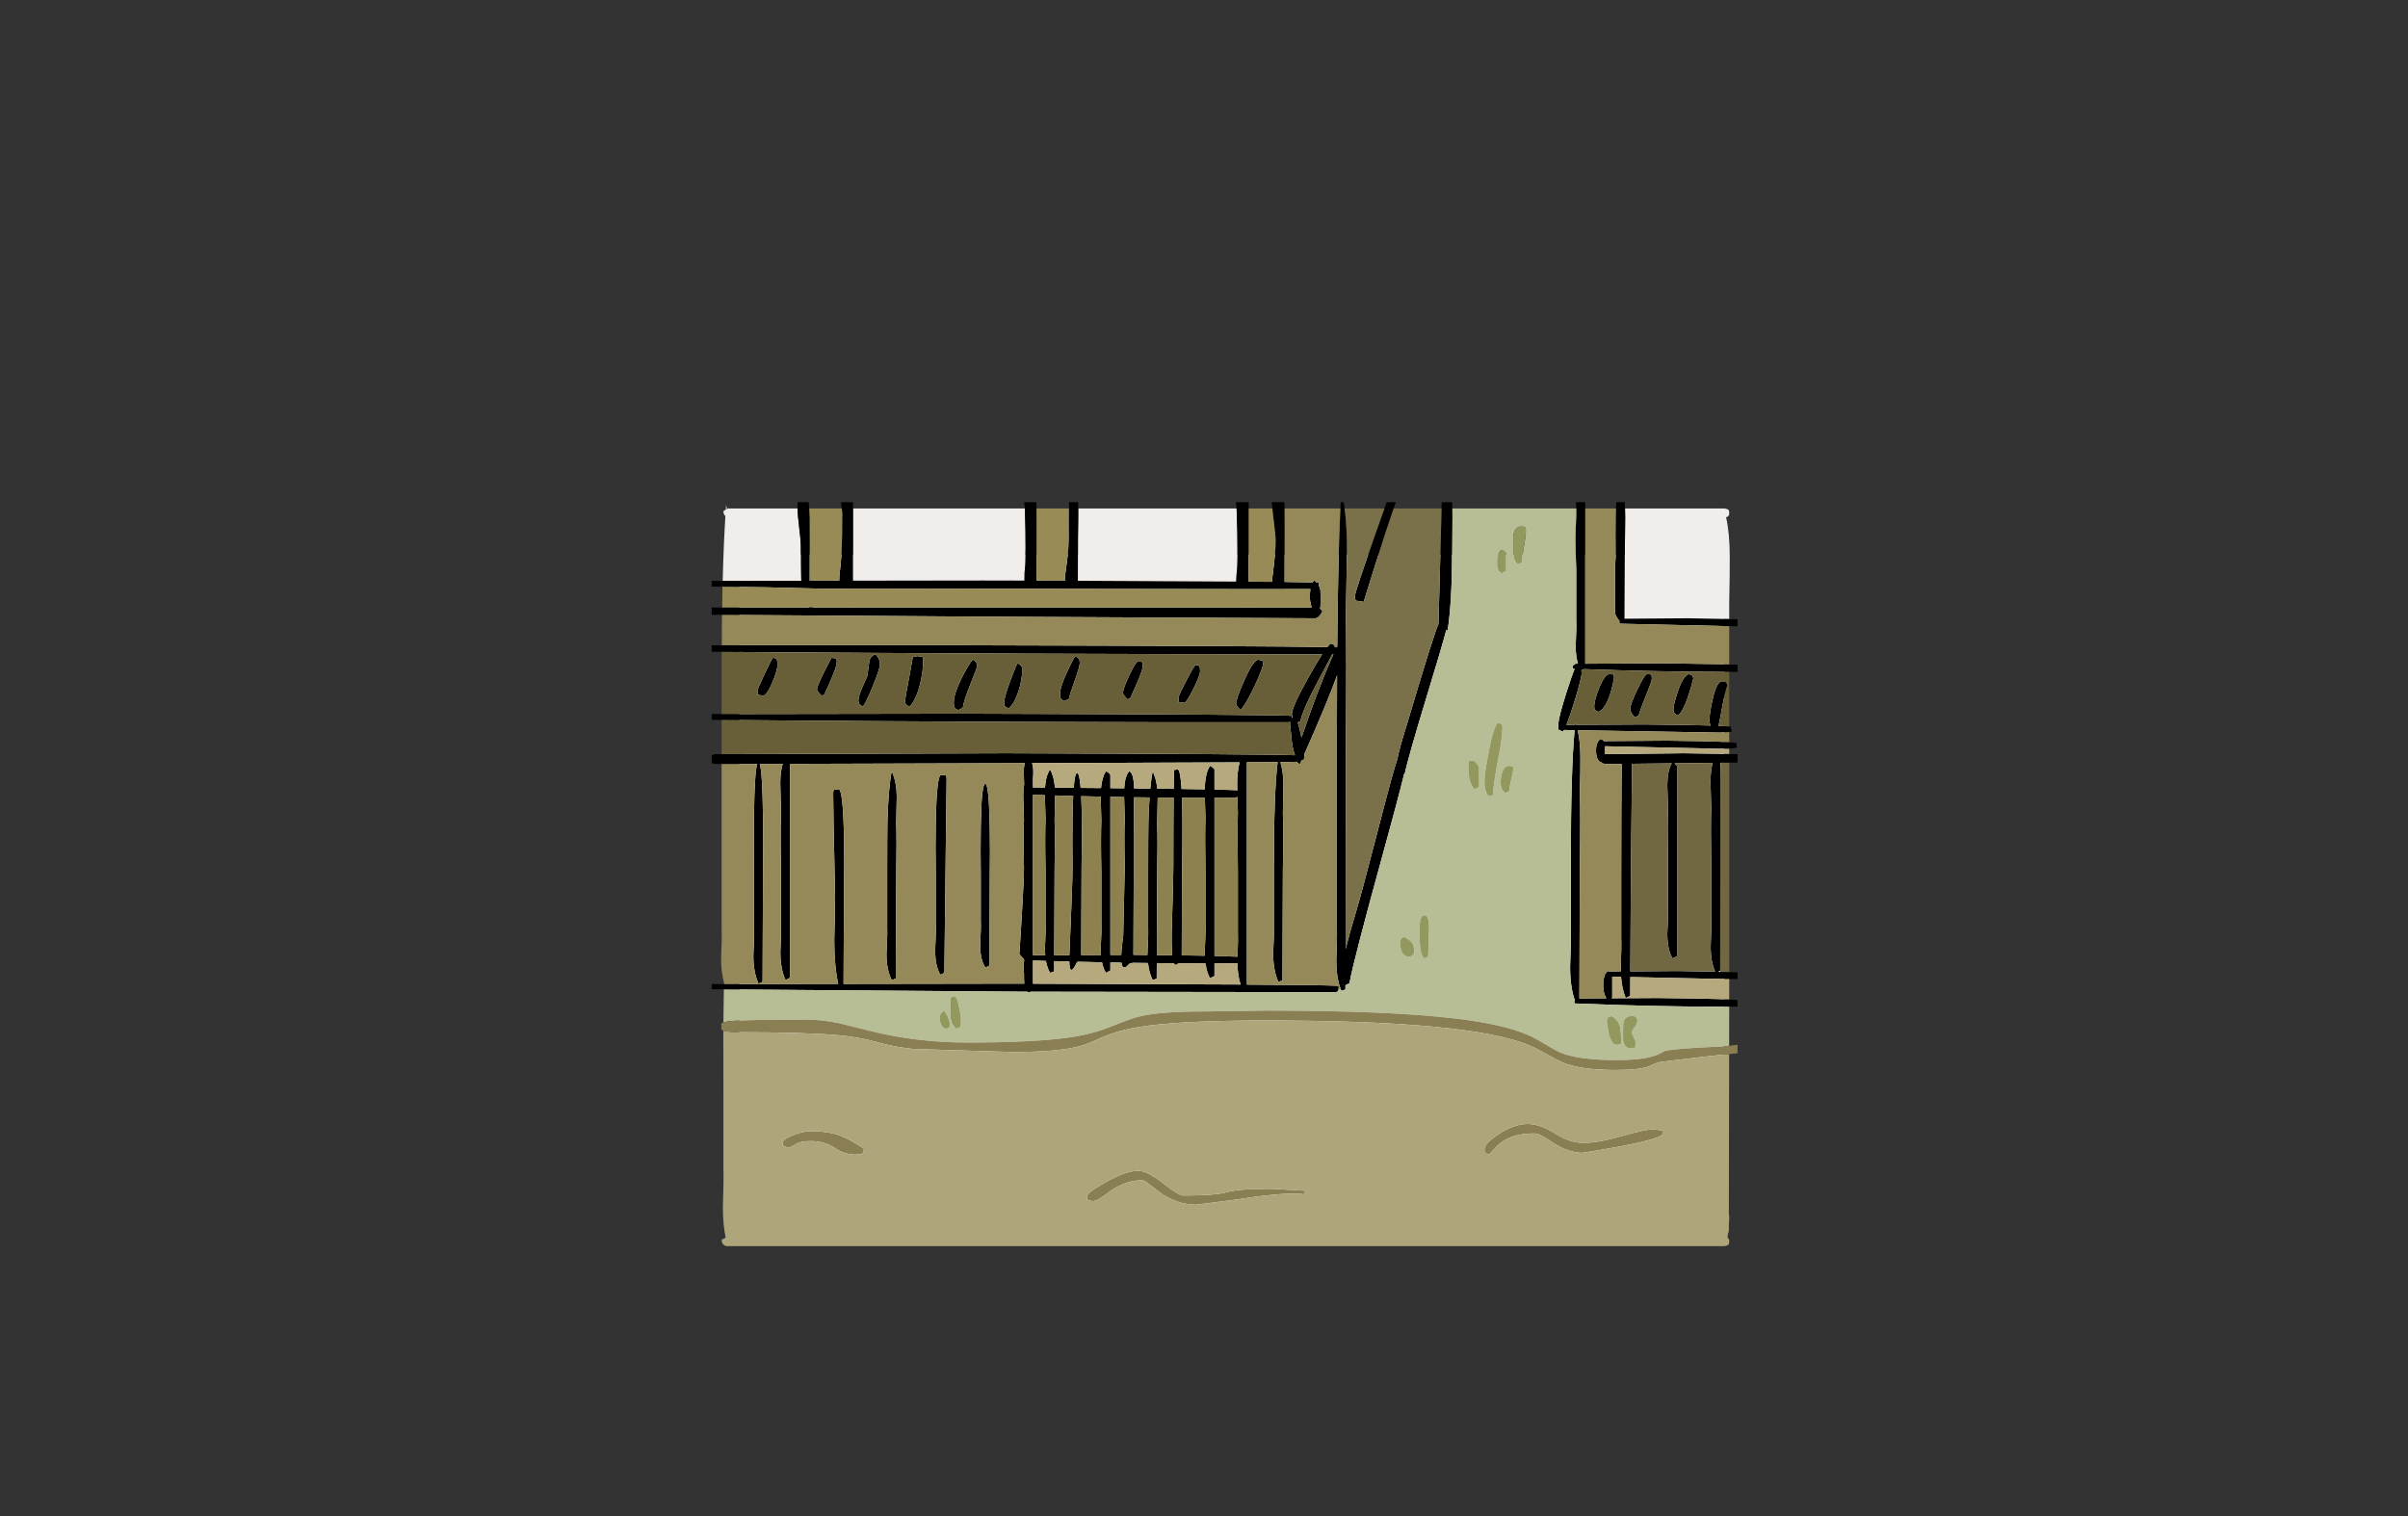 <?xml version="1.0" encoding="UTF-8" standalone="no"?>
<svg xmlns:xlink="http://www.w3.org/1999/xlink" height="842.55px" width="1337.95px" xmlns="http://www.w3.org/2000/svg">
  <rect width="100%" height="100%" fill="#333333" stroke="none"/>
  <g transform="matrix(1, 0, 0, 1, 407.45, 285.05)">
    <use height="4.5" transform="matrix(5.487, 0.0, 0.0, 81.567, 3.288, 23.017)" width="99.75" xlink:href="#shape0"/>
    <use height="413.35" transform="matrix(1.0, 0.0, 0.0, 1.0, -12.0, -6.0)" width="569.95" xlink:href="#shape1"/>
  </g>
  <defs>
    <g id="shape0" transform="matrix(1, 0, 0, 1, 49.85, -2.5)">
      <path d="M49.9 7.0 L-49.85 7.0 -49.85 2.5 49.9 2.5 49.9 7.0" fill="#ffffff" fill-rule="evenodd" stroke="none"/>
    </g>
    <g id="shape1" transform="matrix(1, 0, 0, 1, 12.0, 6.0)">
      <path d="M-4.15 -1.9 L-4.0 -4.5 -3.5 -2.35 -3.5 -2.25 -4.15 -1.9 M340.2 262.35 L340.1 262.6 340.1 262.4 340.2 262.35 M321.2 52.1 L321.3 52.5 321.2 52.5 321.2 52.1" fill="#e1dad0" fill-rule="evenodd" stroke="none"/>
      <path d="M-3.5 -2.25 L-3.0 -2.5 35.7 -2.5 35.75 -0.55 36.0 2.5 36.75 9.4 Q37.5 15.5 37.5 18.25 37.5 31.8 37.65 35.5 L37.75 37.65 -5.9 37.7 Q-5.4 17.65 -4.4 1.7 -5.5 0.75 -5.5 -1.0 -5.05 -1.45 -4.15 -1.9 L-3.5 -2.25 M66.5 -2.5 L162.0 -2.5 Q162.9 24.15 161.75 33.6 L161.7 37.55 138.85 37.5 66.5 37.6 66.5 -2.5 M191.65 -2.5 L279.65 -2.5 Q280.7 25.55 279.45 35.55 L279.35 38.1 191.45 37.65 191.5 13.75 191.65 2.5 191.65 -2.5 M495.45 -2.5 L550.85 -2.5 552.55 -2.05 Q553.35 -1.65 553.35 -0.1 553.35 1.5 552.5 2.05 L551.6 2.35 Q553.6 11.05 553.65 24.3 553.7 32.95 553.35 49.5 L553.35 58.95 549.3 58.85 530.35 58.5 495.15 58.75 495.35 21.25 495.55 2.5 495.45 -2.5" fill="#f1edeb" fill-rule="evenodd" stroke="none"/>
      <path d="M35.7 -2.5 Q35.65 -4.35 35.75 -6.0 L41.85 -6.0 42.2 -2.5 42.4 1.5 42.45 2.5 42.5 18.35 42.45 37.65 58.85 37.6 59.0 33.9 Q60.65 23.35 60.55 -0.15 L60.25 -2.5 59.85 -6.0 66.5 -6.0 66.5 -2.5 66.5 37.6 138.85 37.5 161.7 37.55 161.75 33.6 Q162.9 24.15 162.0 -2.5 L161.6 -6.0 168.4 -6.0 168.4 -5.4 168.45 -2.5 168.5 2.5 168.5 13.35 168.45 37.6 184.35 37.65 184.45 33.9 Q186.5 19.85 186.5 13.85 L186.45 2.5 186.5 -2.5 186.55 -6.0 191.6 -6.0 191.65 -2.5 191.65 2.5 191.5 13.75 191.45 37.65 279.35 38.1 279.45 35.55 Q280.7 25.55 279.65 -2.5 L279.2 -6.0 286.35 -6.0 286.35 -2.5 286.35 38.15 299.4 38.25 299.45 36.5 Q301.35 21.7 301.35 15.75 301.35 12.55 300.45 5.65 L300.05 2.5 299.5 -2.5 299.2 -5.6 299.2 -6.0 306.15 -6.0 306.25 -3.25 306.3 -2.5 306.35 2.5 306.35 15.85 306.3 38.3 321.85 38.6 Q322.3 37.85 322.85 37.5 L324.2 38.7 324.85 38.75 325.1 38.35 Q325.35 38.3 325.35 39.85 L325.35 40.35 Q325.95 41.45 326.2 42.85 L326.35 48.1 326.2 52.25 325.95 53.1 327.35 54.5 326.8 55.6 Q325.1 58.5 323.35 58.5 L321.9 58.5 148.4 57.65 -1.35 56.65 -6.3 56.6 -12.0 56.55 -12.0 52.5 -6.2 52.5 42.25 52.5 42.25 52.15 45.5 52.5 66.1 52.5 66.5 52.5 285.95 52.5 286.35 52.5 321.2 52.5 321.3 52.5 321.2 52.1 Q320.35 48.75 320.35 47.0 320.35 44.25 320.65 42.25 L299.45 42.3 293.4 42.3 286.35 42.3 184.75 42.15 168.4 42.1 Q108.7 41.85 49.5 42.05 16.05 41.1 -6.0 40.95 L-12.0 40.9 -12.0 37.7 -5.9 37.7 37.75 37.65 37.65 35.5 Q37.5 31.8 37.5 18.25 37.5 15.5 36.75 9.4 L36.0 2.5 35.75 -0.55 35.7 -2.5 M337.3 -2.5 L337.5 -6.0 339.15 -6.0 339.65 -2.5 340.2 2.5 Q341.0 11.3 340.95 22.05 L340.35 57.0 Q340.75 80.25 340.35 126.35 L340.2 242.3 Q342.25 234.15 345.8 222.3 348.55 213.45 358.1 176.5 366.95 142.15 368.9 137.0 370.1 130.6 374.15 117.9 389.6 65.9 391.8 61.75 L393.4 2.5 393.5 -2.5 393.6 -6.0 399.4 -6.0 399.5 -2.5 399.55 2.5 399.35 21.75 Q399.35 49.5 396.85 65.5 L396.2 64.8 Q393.8 73.95 386.55 97.7 374.85 136.0 373.1 144.75 L372.75 144.9 Q369.15 159.6 360.55 190.8 344.55 248.8 342.35 261.25 L340.2 262.35 340.1 262.4 340.1 262.6 340.1 264.75 337.85 265.5 337.45 264.5 Q336.45 261.95 335.9 258.85 335.05 254.3 335.05 248.5 335.55 236.3 335.35 230.5 L335.35 126.25 335.45 90.2 Q330.05 105.15 317.3 133.95 L317.35 134.25 317.1 136.5 Q317.3 137.3 315.75 137.45 L314.85 139.5 Q313.6 139.1 313.0 138.2 L312.85 138.25 303.95 138.4 Q305.6 143.7 305.65 150.95 L305.35 166.75 Q305.75 177.25 305.35 197.85 L305.1 259.75 302.85 260.5 Q300.0 254.2 299.95 244.95 300.5 234.45 300.35 229.25 L300.35 197.75 Q300.35 155.2 302.45 138.4 L285.35 138.5 285.35 262.05 Q327.25 262.3 334.4 262.65 L335.85 262.75 336.1 262.35 Q336.35 262.3 336.35 263.85 L336.3 264.75 Q336.2 265.55 335.9 265.8 L334.85 266.25 165.2 266.0 164.0 266.5 163.55 266.0 -0.75 264.75 -5.25 264.7 -12.0 264.6 -12.0 261.75 -5.2 261.75 -4.95 261.75 -1.75 261.75 -0.8 261.75 14.0 261.7 14.05 261.7 58.3 261.65 Q56.1 251.9 56.1 237.35 56.65 218.5 56.5 210.0 55.5 165.0 55.5 156.0 55.5 154.2 56.05 153.8 L58.5 153.5 Q61.0 153.5 61.5 181.05 61.75 194.8 61.5 208.75 L61.25 261.65 157.35 261.5 161.65 261.5 161.7 261.5 161.65 261.15 Q161.5 259.95 161.5 255.5 161.0 251.3 161.65 248.55 L161.65 248.5 161.5 248.5 161.5 247.95 Q158.1 244.4 159.0 244.5 161.5 205.8 161.5 197.5 161.1 179.5 161.5 170.5 L161.1 156.9 Q161.1 153.55 161.6 150.85 L161.5 147.85 Q161.3 143.7 161.5 141.5 161.65 139.95 162.05 139.0 L31.5 139.4 31.5 258.25 29.0 259.5 Q26.15 253.25 26.15 243.95 26.7 233.45 26.5 228.25 L26.5 197.5 Q26.1 176.5 26.5 166.0 L26.1 150.15 Q26.1 143.85 27.45 139.4 L14.7 139.45 Q16.15 143.8 16.5 169.05 16.7 184.3 16.5 199.75 L16.25 260.5 Q15.0 261.25 14.0 261.5 11.15 255.25 11.15 245.95 11.7 235.45 11.5 230.25 L11.5 199.85 Q11.3 182.95 11.5 168.0 11.8 143.75 13.3 139.45 L-1.5 139.5 -6.5 139.5 -10.0 139.5 -11.8 139.15 -12.0 138.6 -12.0 134.85 -11.7 134.55 -10.5 134.0 -6.5 134.0 -1.5 134.0 151.35 133.5 Q297.0 133.95 312.1 134.6 311.1 132.15 310.4 127.65 L309.35 117.5 309.4 116.0 308.85 116.25 Q156.05 116.45 -1.4 115.05 L-6.5 115.0 -12.0 114.95 -12.0 111.7 -6.5 111.7 -1.35 111.7 127.85 111.5 Q309.1 112.0 309.85 112.75 L310.1 112.35 Q310.35 112.3 310.35 113.85 L310.75 113.65 310.4 112.3 310.35 111.85 Q310.35 107.8 319.6 91.3 324.15 83.2 327.2 78.5 163.7 78.45 -1.35 77.2 L-6.45 77.15 -12.0 77.1 -12.0 73.5 -6.4 73.5 129.85 73.5 Q299.3 73.9 330.05 74.5 L331.85 72.5 333.55 73.15 Q334.15 73.55 334.3 74.6 L335.3 74.65 335.55 74.1 Q335.95 29.3 337.1 2.5 L337.3 -2.5 M361.8 -2.5 L363.05 -6.0 368.1 -6.0 366.9 -2.5 365.2 2.5 361.85 12.5 Q354.4 35.85 350.25 49.35 L346.05 48.7 Q345.35 48.05 345.35 46.35 345.35 43.95 358.15 7.75 L360.0 2.5 361.8 -2.5 M468.4 -2.5 L468.2 -6.0 473.35 -6.0 473.35 -2.5 473.35 83.75 515.35 83.5 548.95 84.0 553.35 84.15 557.95 84.3 557.95 88.3 553.35 88.3 548.9 88.3 Q512.7 88.2 472.5 86.75 L471.2 87.4 471.35 88.85 Q471.35 91.85 467.1 105.55 464.55 113.7 462.9 117.75 L467.75 117.7 467.85 116.5 468.3 117.7 506.35 117.5 Q531.25 117.75 543.1 118.1 542.35 116.75 542.35 115.5 542.35 111.3 544.15 103.5 546.2 94.4 548.85 93.6 L549.35 93.5 Q550.95 93.5 551.6 94.2 L552.35 95.5 Q550.85 100.05 549.5 107.6 L548.65 112.25 548.55 112.85 547.4 118.25 548.6 118.3 552.35 118.55 553.35 118.65 553.85 118.75 554.1 118.35 Q554.35 118.3 554.35 119.85 555.1 121.1 554.55 121.45 L553.35 121.75 548.6 122.0 546.9 122.0 469.15 120.7 Q470.6 126.8 470.65 135.65 470.7 142.45 470.35 155.25 470.75 168.0 470.35 193.85 L470.1 269.75 485.15 269.65 Q483.35 267.15 483.35 262.5 483.35 258.65 484.35 256.5 L484.35 256.0 484.9 255.6 485.85 254.5 486.4 254.75 493.1 254.7 493.05 252.85 Q493.55 241.55 493.35 236.0 L493.35 203.0 Q493.35 161.8 493.6 139.45 L485.35 139.5 Q483.1 139.5 482.15 138.4 L481.85 138.5 Q479.35 136.9 479.35 132.0 479.35 127.4 481.85 125.5 482.95 125.95 483.75 126.75 L518.85 126.5 Q539.1 126.75 548.55 127.1 L553.35 127.35 556.85 127.75 557.1 127.35 Q557.35 127.3 557.35 128.85 557.9 130.1 557.4 130.45 L553.35 131.0 551.1 131.0 548.55 131.0 484.35 129.6 484.35 134.0 527.85 133.5 548.5 133.8 553.35 133.9 557.95 134.0 557.95 138.7 553.35 138.75 548.5 138.8 548.35 138.8 548.4 146.4 548.35 254.25 Q547.75 254.6 547.2 254.9 L548.35 254.95 553.35 255.05 557.95 255.25 557.95 259.0 557.9 259.0 553.35 258.95 548.35 258.9 498.4 257.85 498.35 268.25 495.85 269.5 Q493.75 264.5 493.25 257.7 L488.35 257.6 488.35 269.25 487.7 269.65 488.35 269.65 488.4 269.65 495.85 269.6 495.95 269.6 513.35 269.5 Q537.0 269.75 548.35 270.1 L553.35 270.3 557.95 270.6 557.95 274.2 557.85 274.25 553.35 274.3 548.35 274.3 Q510.4 274.3 467.35 272.5 L467.35 271.0 467.6 270.8 Q465.0 263.8 464.95 252.2 465.5 238.65 465.35 232.75 L465.35 193.75 Q465.35 143.0 467.45 120.7 L461.55 120.55 460.85 121.5 Q459.85 121.15 459.25 120.55 L458.35 120.5 458.35 119.0 458.45 118.95 458.35 118.0 Q458.35 114.0 463.1 99.15 465.9 90.45 467.45 86.55 L466.35 86.5 466.35 85.0 467.85 83.75 468.7 83.75 468.85 83.5 469.1 83.75 469.3 83.75 Q468.05 79.65 468.05 73.9 468.55 63.95 468.35 59.25 L468.35 31.85 Q467.6 12.75 468.35 3.0 L468.4 2.5 468.4 -2.5 M490.45 -2.5 L490.6 -6.0 495.3 -6.0 495.45 -2.5 495.55 2.5 495.35 21.25 495.15 58.75 530.35 58.5 549.3 58.85 553.35 58.95 557.95 59.05 557.95 62.95 553.35 62.9 549.2 62.8 492.35 61.5 492.35 60.0 492.4 60.0 Q490.9 58.35 489.95 55.95 L489.95 28.9 Q490.35 24.2 490.35 21.35 490.15 11.15 490.35 2.5 L490.35 0.75 490.45 -2.5 M510.05 89.95 Q510.35 90.3 510.35 92.25 510.35 93.35 506.8 102.2 503.2 111.1 503.1 112.5 501.85 113.25 500.85 113.5 498.35 110.8 498.35 108.85 498.35 106.4 502.35 98.0 506.4 89.5 507.85 89.5 509.65 89.5 510.05 89.95 M489.05 89.75 Q489.35 90.0 489.35 91.85 486.35 107.75 480.85 110.5 L479.05 109.7 Q478.35 109.05 478.35 107.35 478.35 104.15 481.1 97.25 484.2 89.5 486.85 89.5 L489.05 89.75 M533.35 92.25 Q528.75 109.85 524.85 112.5 522.35 111.65 522.35 109.0 522.35 106.75 524.6 99.8 527.45 90.9 530.85 89.5 L532.55 90.15 Q533.35 90.65 533.35 92.25 M524.35 140.5 L524.35 246.25 521.85 247.5 Q519.0 242.7 518.95 233.85 519.5 224.0 519.35 220.0 L519.35 193.0 Q519.0 174.25 519.35 165.25 L518.95 151.25 Q519.0 143.0 521.45 139.1 L499.35 139.35 Q498.5 212.35 498.4 254.7 L524.35 254.5 545.55 254.85 Q543.05 249.6 543.05 240.75 543.55 230.05 543.35 225.0 L543.35 195.0 Q543.0 174.75 543.35 164.25 L542.95 149.15 Q543.0 143.1 544.15 138.85 L522.95 139.1 524.35 140.5 M332.8 78.5 L325.4 92.4 Q316.15 109.6 315.1 115.75 L313.6 116.3 Q314.55 119.1 315.7 124.75 L320.75 110.35 Q327.85 90.75 333.45 78.5 L332.8 78.5 M255.6 97.8 Q251.75 105.5 250.35 105.5 L247.6 105.0 Q247.35 105.25 247.35 102.75 247.35 101.55 251.8 93.0 256.25 84.5 256.85 84.5 258.6 84.5 259.05 85.3 259.35 85.9 259.35 88.0 259.35 90.2 255.6 97.8 M294.35 83.85 Q294.35 85.95 289.85 95.65 285.05 105.95 281.85 109.5 279.35 106.95 279.35 106.0 279.35 103.4 283.65 93.6 288.3 82.9 291.35 81.5 L293.85 82.0 294.1 82.25 294.35 83.85 M192.0 80.95 Q192.5 81.6 192.5 83.35 192.5 85.45 189.5 93.75 186.5 102.0 186.5 103.25 L184.0 104.5 Q182.1 103.85 181.65 102.5 181.5 102.05 181.5 100.25 181.5 97.15 185.0 89.3 187.8 83.1 190.0 79.5 191.7 80.55 192.0 80.95 M227.2 82.95 Q227.5 83.3 227.5 85.25 227.5 86.85 224.4 94.3 L220.5 103.0 219.0 103.5 Q216.5 101.0 216.5 100.0 216.5 97.8 220.0 90.25 223.6 82.5 225.0 82.5 226.8 82.5 227.2 82.95 M209.5 145.5 L209.5 152.9 217.2 153.0 Q217.55 146.25 220.0 143.5 222.45 144.3 222.7 153.05 L231.7 153.15 Q232.2 147.7 233.0 143.5 235.0 147.6 235.55 153.2 L244.7 153.3 244.85 143.0 245.1 142.75 246.85 142.5 Q248.4 142.5 249.05 153.35 L261.95 153.55 Q262.15 144.65 264.85 140.5 266.45 141.15 267.35 142.5 L267.35 153.65 279.1 154.0 280.0 154.25 279.95 150.3 Q280.0 143.35 281.35 138.55 L165.95 139.0 Q167.05 141.4 166.5 147.75 L166.5 152.5 167.0 152.5 173.2 152.55 Q173.6 146.05 176.0 142.5 178.2 146.35 178.7 152.6 L189.15 152.7 Q189.75 144.5 191.0 144.5 192.35 144.5 193.0 152.75 L204.3 152.85 Q204.85 147.0 207.0 143.5 208.6 144.15 209.5 145.5 M188.85 157.25 L178.8 156.95 178.5 170.75 Q178.85 179.75 178.5 198.85 L178.3 245.7 186.75 245.65 186.75 245.55 Q188.5 204.8 188.5 196.85 188.3 182.2 188.5 169.5 188.6 162.35 188.85 157.25 M173.1 156.8 L166.5 156.6 166.5 245.75 173.3 245.7 Q173.15 243.9 173.15 241.9 173.7 231.95 173.5 227.25 L173.5 198.75 Q173.1 180.0 173.5 170.25 L173.1 156.8 M193.5 196.75 L193.3 245.65 204.3 245.6 Q204.15 243.85 204.15 241.9 204.7 231.95 204.5 227.25 L204.5 199.5 Q204.1 180.75 204.5 171.0 L204.1 157.6 193.3 157.35 Q193.95 170.4 193.5 196.75 M231.3 158.05 L222.65 157.95 Q222.5 169.0 222.5 180.25 L222.5 196.85 222.3 245.5 230.1 245.6 230.1 245.1 Q230.65 235.3 230.5 230.5 L230.5 201.25 Q230.5 177.9 230.65 171.55 230.85 164.15 231.3 158.05 M235.5 172.5 Q235.85 182.25 235.5 201.35 L235.3 245.65 243.9 245.75 Q243.3 239.7 243.75 226.9 244.5 205.1 244.5 196.35 244.5 173.65 244.65 158.2 L235.8 158.1 235.5 172.5 M217.15 157.85 L209.5 157.7 209.5 245.55 215.55 245.55 Q215.7 241.4 216.65 234.8 L217.5 196.75 Q217.1 178.75 217.5 169.75 L217.15 157.85 M279.9 157.8 L278.85 158.25 267.35 158.3 267.35 246.1 280.15 246.55 Q280.55 236.7 280.35 231.75 L280.35 199.5 Q280.0 177.75 280.35 166.5 L280.05 157.8 280.05 157.6 279.9 157.8 M249.3 158.2 Q249.75 171.55 249.35 196.25 L249.15 245.8 262.0 246.0 261.95 243.7 Q262.5 233.15 262.35 228.75 L262.35 199.5 Q262.0 179.25 262.35 169.5 L262.0 158.3 249.3 158.2 M105.0 80.0 L105.25 80.25 Q105.5 80.4 105.5 81.85 105.5 88.55 103.55 95.85 101.4 104.05 98.0 107.5 96.55 107.0 96.2 106.7 95.5 106.05 95.5 104.35 95.5 102.75 97.55 92.2 L99.75 80.0 102.5 79.5 105.0 80.0 M158.0 83.5 Q159.7 84.55 160.0 84.95 160.5 85.6 160.5 87.35 160.5 92.7 158.45 99.05 156.15 106.05 153.0 108.5 151.55 108.0 151.2 107.7 150.5 107.05 150.5 105.35 150.5 102.4 154.0 92.95 157.3 84.05 158.0 83.5 M133.0 81.5 Q135.5 82.5 135.5 85.0 135.5 85.85 131.8 94.95 128.0 104.45 127.5 108.25 L125.0 109.5 Q123.1 108.85 122.65 107.5 122.5 107.05 122.5 105.25 122.5 100.75 126.55 92.4 129.95 85.35 133.0 81.5 M24.2 81.5 Q24.5 82.15 24.5 84.35 24.5 87.75 21.55 94.5 18.45 101.5 16.5 101.5 L13.75 101.0 Q13.5 101.25 13.5 98.75 13.5 97.6 17.6 89.0 21.65 80.5 22.0 80.5 23.7 80.5 24.2 81.5 M56.95 80.75 Q57.5 81.1 57.5 82.85 57.5 86.1 50.5 101.0 L49.0 101.5 Q46.5 99.0 46.5 98.0 46.5 96.35 50.5 88.25 L54.5 80.5 56.95 80.75 M79.0 78.5 Q81.5 81.0 81.5 83.85 81.5 86.6 77.35 96.6 73.3 106.35 72.0 107.5 69.5 106.65 69.5 104.0 69.5 101.95 71.75 96.75 L74.5 90.5 75.5 82.95 Q75.85 79.55 79.0 78.5 M117.95 145.75 Q118.5 146.1 118.5 147.85 L117.25 255.5 Q116.0 256.25 115.0 256.5 112.15 251.6 112.15 242.9 112.7 232.95 112.5 228.25 L112.5 200.85 Q112.25 185.45 112.5 172.0 113.0 145.5 115.5 145.5 L117.95 145.75 M90.5 172.5 Q90.85 182.25 90.5 201.35 L90.25 258.75 88.0 259.5 Q85.1 253.7 85.1 245.1 85.65 235.3 85.5 230.5 L85.5 201.25 Q85.5 177.9 85.65 171.55 86.1 153.8 88.0 143.5 90.75 149.2 90.8 157.8 L90.5 172.5 M140.0 150.5 Q142.1 150.5 142.5 175.8 142.7 188.45 142.5 201.25 L142.25 251.5 Q141.0 252.25 140.0 252.5 137.15 248.05 137.15 240.0 137.7 230.8 137.5 226.5 L137.5 201.35 Q137.3 187.1 137.5 174.75 137.85 150.5 140.0 150.5 M247.75 250.2 L246.85 250.5 Q245.6 251.85 244.8 250.2 L235.3 250.1 235.25 258.75 233.0 259.5 Q231.0 255.45 230.4 250.05 L221.85 249.95 220.0 250.5 Q216.3 254.9 215.65 249.85 L209.5 249.75 209.5 254.25 207.0 255.5 Q205.55 253.05 204.85 249.65 L191.55 249.35 191.0 249.5 Q186.8 258.4 186.7 249.2 L178.3 249.0 178.25 254.75 176.0 255.5 Q174.4 252.75 173.7 248.9 L166.5 248.65 166.5 261.55 281.85 262.0 Q280.25 257.2 280.1 250.25 L267.35 250.3 267.35 257.25 264.85 258.5 Q263.05 255.2 262.4 250.3 L247.75 250.2" fill="#000000" fill-rule="evenodd" stroke="none"/>
      <path d="M42.2 -2.5 L60.25 -2.5 60.55 -0.15 Q60.65 23.35 59.0 33.9 L58.85 37.6 42.45 37.65 42.5 18.35 42.45 2.5 42.4 1.5 42.2 -2.5 M168.45 -2.5 L186.5 -2.5 186.45 2.5 186.5 13.85 Q186.5 19.85 184.45 33.9 L184.35 37.65 168.45 37.6 168.5 13.35 168.5 2.5 168.45 -2.5 M286.35 -2.5 L299.5 -2.5 300.05 2.5 300.45 5.65 Q301.35 12.55 301.35 15.75 301.35 21.7 299.45 36.5 L299.4 38.25 286.35 38.15 286.35 -2.5 M-6.2 52.5 L-6.0 40.95 Q16.05 41.1 49.5 42.05 108.7 41.85 168.4 42.1 L184.75 42.15 286.35 42.3 293.4 42.3 299.45 42.3 320.65 42.25 Q320.35 44.25 320.35 47.0 320.35 48.75 321.2 52.1 L321.2 52.5 286.35 52.5 286.35 52.25 285.95 52.5 66.5 52.5 66.5 52.25 66.1 52.5 45.5 52.5 42.25 52.15 42.25 52.5 -6.2 52.5 M42.25 52.15 L42.25 51.75 Q41.7 51.95 42.25 52.15" fill="#998b55" fill-rule="evenodd" stroke="none"/>
      <path d="M339.65 -2.5 L361.8 -2.5 360.0 2.5 358.15 7.75 Q345.35 43.95 345.35 46.35 345.35 48.05 346.05 48.7 L350.25 49.35 Q354.4 35.85 361.85 12.5 L365.2 2.5 366.9 -2.5 393.5 -2.5 393.4 2.5 391.8 61.75 Q389.6 65.9 374.15 117.9 370.1 130.6 368.9 137.0 366.95 142.15 358.1 176.5 348.55 213.45 345.8 222.3 342.25 234.15 340.2 242.3 L340.35 126.35 Q340.75 80.25 340.35 57.0 L340.95 22.05 Q341.0 11.3 340.2 2.5 L339.65 -2.5" fill="#7a7049" fill-rule="evenodd" stroke="none"/>
      <path d="M399.5 -2.5 L468.4 -2.5 468.4 2.5 468.35 2.5 468.35 3.0 Q467.6 12.75 468.35 31.85 L468.35 59.25 Q468.55 63.95 468.05 73.9 468.05 79.65 469.3 83.75 L469.1 83.75 468.85 83.5 468.7 83.75 467.85 83.75 466.35 85.0 466.35 86.5 467.45 86.55 Q465.9 90.45 463.1 99.15 458.35 114.0 458.35 118.0 L458.45 118.95 458.35 119.0 458.35 120.5 459.25 120.55 Q459.85 121.15 460.85 121.5 L461.55 120.55 467.45 120.7 Q465.35 143.0 465.35 193.75 L465.35 232.75 Q465.5 238.65 464.95 252.2 465.0 263.8 467.6 270.8 L467.35 271.0 467.35 272.5 Q510.4 274.3 548.35 274.3 L553.35 274.3 553.3 296.05 548.35 296.5 547.85 296.5 Q522.15 297.65 517.35 299.0 514.75 300.7 511.2 301.8 504.4 304.0 490.75 304.0 469.25 304.0 459.3 299.7 456.4 298.45 451.3 295.3 446.0 292.05 442.0 290.25 428.05 284.0 400.35 280.8 363.35 276.5 295.85 276.5 L260.85 277.0 Q238.05 276.95 226.1 279.65 221.5 280.65 209.45 285.55 199.4 289.65 185.8 291.55 166.05 294.25 130.0 294.25 102.1 294.25 76.55 287.9 L58.75 283.5 Q49.15 281.5 40.5 281.5 9.35 281.5 -0.5 282.25 L-3.0 282.5 -5.5 283.0 -5.45 278.0 -5.25 264.7 -0.75 264.75 163.55 266.0 164.0 266.5 165.2 266.0 334.85 266.25 335.9 265.8 Q336.2 265.55 336.3 264.75 L337.45 264.5 337.85 265.5 340.1 264.75 340.1 262.6 340.2 262.35 342.35 261.25 Q344.55 248.8 360.55 190.8 369.15 159.6 372.75 144.9 L373.1 144.75 Q374.85 136.0 386.55 97.7 393.8 73.95 396.2 64.8 L396.85 65.5 Q399.35 49.5 399.35 21.75 L399.55 2.5 399.5 -2.5 M433.35 13.0 L433.35 19.75 Q433.35 23.25 433.55 24.25 434.0 26.85 435.85 28.5 436.85 28.25 438.1 27.5 438.4 23.35 439.45 17.5 440.35 12.6 440.35 9.85 440.35 8.0 440.05 7.75 L437.85 7.5 Q434.05 7.5 433.35 13.0 M429.35 22.5 Q428.45 21.15 426.85 20.5 424.35 22.45 424.35 27.0 424.35 29.6 424.55 30.4 425.0 32.35 426.85 33.5 L429.35 32.25 429.35 22.5 M433.05 140.75 L430.85 140.5 Q428.6 140.5 427.35 143.75 426.35 146.35 426.35 149.35 426.35 154.0 428.85 155.5 429.85 155.25 431.1 154.5 431.25 152.1 432.3 147.95 L433.35 142.85 Q433.35 141.0 433.05 140.75 M414.35 141.0 Q412.0 137.5 410.85 137.5 L409.05 137.75 408.6 138.0 408.35 140.6 Q408.35 150.15 411.85 153.5 L414.35 152.25 414.35 141.0 M427.35 119.25 Q427.35 117.65 426.55 117.15 L424.85 116.5 Q422.3 119.05 419.65 132.9 417.35 144.9 417.35 149.5 417.35 155.0 419.85 157.5 L422.1 156.75 Q422.35 150.55 424.9 137.15 427.35 124.4 427.35 119.25 M370.35 239.25 L371.05 243.0 Q372.35 246.5 375.35 246.5 377.6 246.5 378.35 244.25 378.35 240.6 377.25 238.95 376.25 237.45 372.85 235.5 370.35 236.15 370.35 239.25 M383.85 223.5 Q381.8 223.5 381.4 228.25 L381.35 235.35 Q381.35 245.25 383.85 247.5 384.85 247.25 386.1 246.5 L386.35 235.25 Q387.35 223.5 383.85 223.5 M487.85 279.5 L486.05 280.3 Q485.35 280.95 485.35 282.6 L486.4 289.2 Q487.95 295.5 490.85 295.5 493.35 295.5 493.35 294.25 493.25 288.1 492.7 285.65 491.85 281.65 487.85 279.5 M502.35 281.5 L501.6 280.2 Q500.95 279.5 499.35 279.5 495.55 279.5 494.65 282.75 494.35 283.85 494.35 288.75 L494.4 293.25 Q495.2 297.5 498.85 297.5 501.35 297.5 501.1 296.75 L501.35 294.5 Q501.35 293.25 500.35 291.5 499.35 289.75 499.35 288.5 499.35 287.4 500.85 285.75 502.35 284.15 502.35 281.5 M120.5 274.35 Q120.5 279.3 120.75 280.8 121.4 284.9 124.0 286.5 125.0 286.25 126.25 285.5 L126.5 281.35 Q126.5 279.85 125.5 274.8 124.25 268.5 123.0 268.5 120.9 268.5 120.55 270.25 L120.5 274.35 M114.5 280.75 Q114.5 281.75 115.3 283.75 116.4 286.5 118.0 286.5 119.55 286.5 120.0 285.8 L120.5 284.5 Q119.75 279.5 117.0 276.5 114.5 278.45 114.5 280.75" fill="#b7be96" fill-rule="evenodd" stroke="none"/>
      <path d="M306.3 -2.5 L337.3 -2.5 337.1 2.5 Q335.95 29.3 335.55 74.1 L335.3 74.65 334.3 74.6 Q334.15 73.55 333.55 73.15 L331.85 72.5 330.05 74.5 Q299.3 73.9 129.85 73.5 L-6.4 73.5 -6.35 61.75 -6.3 56.6 -1.35 56.65 148.4 57.65 321.9 58.5 323.35 58.5 Q325.1 58.5 326.8 55.6 L327.35 54.5 325.95 53.1 326.2 52.25 326.35 48.1 326.2 42.85 Q325.95 41.45 325.35 40.35 L325.35 39.85 Q325.35 38.3 325.1 38.35 L324.85 38.75 324.2 38.7 322.85 37.5 Q322.3 37.85 321.85 38.6 L306.3 38.3 306.35 15.85 306.35 2.5 306.3 -2.5 M473.35 -2.5 L490.45 -2.5 490.35 0.75 490.35 2.5 Q490.15 11.15 490.35 21.35 490.35 24.2 489.95 28.9 L489.95 55.95 Q490.9 58.35 492.4 60.0 L492.35 60.0 492.35 61.5 549.2 62.8 553.35 62.9 553.35 84.15 548.95 84.0 515.35 83.5 473.35 83.75 473.35 -2.5 M553.35 121.75 L553.35 127.35 548.55 127.1 Q539.1 126.75 518.85 126.5 L483.75 126.75 Q482.95 125.95 481.85 125.5 479.35 127.4 479.35 132.0 479.35 136.9 481.85 138.5 L482.15 138.4 Q483.1 139.5 485.35 139.5 L493.6 139.45 Q493.35 161.8 493.35 203.0 L493.35 236.0 Q493.55 241.55 493.05 252.85 L493.1 254.7 486.4 254.75 485.85 254.5 484.9 255.6 484.35 256.0 484.35 256.5 Q483.35 258.65 483.35 262.5 483.35 267.15 485.15 269.65 L470.1 269.75 470.35 193.85 Q470.75 168.0 470.35 155.25 470.7 142.45 470.65 135.65 470.6 126.8 469.15 120.7 L546.9 122.0 548.6 122.0 553.35 121.75 M-5.2 261.75 L-5.15 261.05 Q-6.75 255.35 -6.8 247.85 -6.3 236.55 -6.5 231.0 L-6.5 139.5 -1.5 139.5 13.3 139.45 Q11.8 143.75 11.5 168.0 11.3 182.95 11.5 199.85 L11.5 230.25 Q11.7 235.45 11.15 245.95 11.15 255.25 14.0 261.5 L14.0 261.7 -0.8 261.75 -1.75 261.75 -4.95 261.75 -5.2 261.75 M337.45 264.5 L336.3 264.75 336.35 263.85 Q336.35 262.3 336.1 262.35 L335.85 262.75 334.4 262.65 Q327.25 262.3 285.35 262.05 L285.35 138.5 302.45 138.4 Q300.35 155.2 300.35 197.75 L300.35 229.25 Q300.5 234.45 299.95 244.95 300.0 254.2 302.85 260.5 L305.1 259.75 305.35 197.85 Q305.75 177.25 305.35 166.75 L305.65 150.95 Q305.6 143.7 303.95 138.4 L312.85 138.25 313.0 138.2 Q313.6 139.1 314.85 139.5 L315.75 137.45 Q317.3 137.3 317.1 136.5 L317.35 134.25 317.3 133.95 Q330.05 105.15 335.45 90.2 L335.35 126.25 335.35 230.5 Q335.55 236.3 335.05 248.5 335.05 254.3 335.9 258.85 336.45 261.95 337.45 264.5 M14.0 261.5 Q15.0 261.25 16.25 260.5 L16.5 199.75 Q16.7 184.3 16.5 169.05 16.15 143.8 14.7 139.45 L27.45 139.4 Q26.1 143.85 26.1 150.15 L26.5 166.0 Q26.1 176.5 26.5 197.5 L26.5 228.25 Q26.7 233.45 26.15 243.95 26.15 253.25 29.0 259.5 L31.5 258.25 31.5 139.4 162.05 139.0 Q161.65 139.95 161.5 141.5 161.3 143.7 161.5 147.85 L161.6 150.85 Q161.1 153.55 161.1 156.9 L161.5 170.5 Q161.1 179.5 161.5 197.5 161.5 205.8 159.0 244.5 158.1 244.4 161.5 247.95 L161.5 248.5 161.65 248.55 Q161.0 251.3 161.5 255.5 161.5 259.95 161.65 261.15 L161.65 261.5 157.35 261.5 61.25 261.65 61.5 208.75 Q61.75 194.8 61.5 181.05 61.0 153.5 58.5 153.5 L56.05 153.8 Q55.5 154.2 55.5 156.0 55.5 165.0 56.5 210.0 56.65 218.5 56.1 237.35 56.1 251.9 58.3 261.65 L14.05 261.7 14.0 261.5 M140.0 150.5 Q137.85 150.5 137.5 174.75 137.3 187.1 137.5 201.35 L137.5 226.5 Q137.7 230.8 137.15 240.0 137.15 248.05 140.0 252.5 141.0 252.25 142.25 251.5 L142.5 201.25 Q142.7 188.45 142.5 175.8 142.1 150.5 140.0 150.5 M90.5 172.5 L90.8 157.8 Q90.75 149.2 88.0 143.5 86.1 153.8 85.65 171.55 85.5 177.9 85.5 201.25 L85.5 230.5 Q85.65 235.3 85.1 245.1 85.1 253.7 88.0 259.5 L90.25 258.75 90.5 201.35 Q90.85 182.25 90.5 172.5 M117.95 145.75 L115.5 145.5 Q113.0 145.5 112.5 172.0 112.25 185.45 112.5 200.85 L112.5 228.25 Q112.7 232.95 112.15 242.9 112.15 251.6 115.0 256.5 116.0 256.25 117.25 255.5 L118.5 147.85 Q118.5 146.1 117.95 145.75" fill="#958859" fill-rule="evenodd" stroke="none"/>
      <path d="M553.35 88.3 L553.35 118.65 552.35 118.55 548.6 118.3 547.4 118.25 548.55 112.85 548.65 112.7 548.65 112.25 549.5 107.6 Q550.85 100.05 552.35 95.5 L551.6 94.2 Q550.95 93.5 549.35 93.5 L548.85 93.6 Q546.2 94.4 544.15 103.5 542.35 111.3 542.35 115.5 542.35 116.75 543.1 118.1 531.25 117.75 506.35 117.5 L468.3 117.7 467.85 116.5 467.75 117.7 462.9 117.75 Q464.55 113.7 467.1 105.55 471.35 91.85 471.35 88.85 L471.2 87.4 472.5 86.75 Q512.7 88.2 548.9 88.3 L553.35 88.3 M-6.5 134.0 L-6.5 129.75 -6.5 115.0 -1.4 115.05 Q156.05 116.45 308.85 116.25 L309.4 116.0 309.35 117.5 310.4 127.65 Q311.1 132.15 312.1 134.6 297.0 133.95 151.35 133.5 L-1.5 134.0 -6.5 134.0 M-6.5 111.7 L-6.45 77.15 -1.35 77.2 Q163.7 78.45 327.2 78.5 324.15 83.2 319.6 91.3 310.35 107.8 310.35 111.85 L310.4 112.3 310.1 112.35 309.85 112.75 Q309.1 112.0 127.85 111.5 L-1.35 111.7 -6.5 111.7 M533.35 92.25 Q533.35 90.65 532.55 90.15 L530.85 89.5 Q527.45 90.9 524.6 99.8 522.35 106.75 522.35 109.0 522.35 111.65 524.85 112.5 528.75 109.85 533.35 92.25 M489.05 89.75 L486.85 89.5 Q484.2 89.5 481.1 97.25 478.35 104.15 478.35 107.35 478.35 109.05 479.05 109.7 L480.85 110.5 Q486.35 107.75 489.35 91.85 489.35 90.0 489.05 89.75 M510.05 89.95 Q509.65 89.5 507.85 89.5 506.4 89.5 502.35 98.0 498.35 106.4 498.35 108.85 498.35 110.8 500.85 113.5 501.85 113.25 503.1 112.5 503.2 111.1 506.8 102.2 510.35 93.35 510.35 92.25 510.35 90.3 510.05 89.95 M332.8 78.5 L333.45 78.5 Q327.85 90.75 320.75 110.35 L315.7 124.75 Q314.55 119.1 313.6 116.3 L315.1 115.75 Q316.15 109.6 325.4 92.4 L332.8 78.5 M255.6 97.8 Q259.35 90.2 259.35 88.0 259.35 85.9 259.05 85.3 258.6 84.5 256.85 84.5 256.25 84.5 251.8 93.0 247.35 101.55 247.35 102.75 247.35 105.25 247.6 105.0 L250.35 105.5 Q251.75 105.5 255.6 97.8 M294.35 83.85 L294.1 82.25 293.85 82.0 291.35 81.5 Q288.3 82.9 283.65 93.6 279.35 103.4 279.35 106.0 279.35 106.95 281.85 109.5 285.05 105.95 289.85 95.65 294.35 85.95 294.35 83.85 M227.2 82.95 Q226.8 82.5 225.0 82.5 223.6 82.5 220.0 90.25 216.5 97.8 216.5 100.0 216.5 101.0 219.0 103.5 L220.5 103.0 224.4 94.3 Q227.5 86.85 227.5 85.25 227.5 83.3 227.2 82.95 M192.0 80.95 Q191.7 80.55 190.0 79.5 187.8 83.1 185.0 89.3 181.5 97.15 181.5 100.25 181.5 102.05 181.65 102.5 182.1 103.85 184.0 104.5 L186.5 103.25 Q186.5 102.0 189.5 93.75 192.5 85.45 192.5 83.35 192.5 81.6 192.0 80.95 M24.2 81.5 Q23.7 80.5 22.0 80.5 21.65 80.5 17.6 89.0 13.5 97.6 13.5 98.75 13.5 101.25 13.75 101.0 L16.5 101.5 Q18.45 101.5 21.55 94.5 24.5 87.75 24.5 84.35 24.5 82.15 24.2 81.5 M133.0 81.5 Q129.95 85.35 126.55 92.4 122.5 100.75 122.5 105.25 122.5 107.05 122.65 107.5 123.1 108.85 125.0 109.5 L127.5 108.25 Q128.0 104.45 131.8 94.95 135.5 85.85 135.5 85.0 135.5 82.5 133.0 81.5 M158.0 83.5 Q157.3 84.05 154.0 92.95 150.5 102.4 150.5 105.35 150.5 107.05 151.2 107.7 151.55 108.0 153.0 108.5 156.15 106.05 158.45 99.05 160.5 92.7 160.5 87.35 160.5 85.6 160.0 84.95 159.7 84.55 158.0 83.5 M105.0 80.0 L102.5 79.5 99.75 80.0 97.55 92.2 Q95.5 102.75 95.5 104.35 95.5 106.05 96.2 106.7 96.55 107.0 98.0 107.5 101.4 104.05 103.55 95.85 105.5 88.55 105.5 81.85 105.5 80.4 105.25 80.25 L105.0 80.0 M79.0 78.5 Q75.85 79.55 75.5 82.95 L74.5 90.5 71.75 96.75 Q69.5 101.95 69.5 104.0 69.5 106.65 72.0 107.5 73.3 106.35 77.35 96.6 81.5 86.6 81.5 83.85 81.5 81.0 79.0 78.5 M56.95 80.75 L54.5 80.5 50.5 88.25 Q46.5 96.35 46.5 98.0 46.5 99.0 49.0 101.5 L50.5 101.0 Q57.5 86.1 57.5 82.85 57.5 81.1 56.95 80.75" fill="#685f39" fill-rule="evenodd" stroke="none"/>
      <path d="M553.35 131.0 L553.35 133.9 548.5 133.8 527.85 133.5 484.35 134.0 484.35 129.6 548.55 131.0 551.1 131.0 553.35 131.0 M553.35 258.95 L553.35 270.3 548.35 270.1 Q537.0 269.75 513.35 269.5 L495.95 269.6 495.85 269.5 495.85 269.6 488.4 269.65 488.35 269.65 488.35 269.25 488.35 257.6 493.25 257.7 Q493.75 264.5 495.85 269.5 L498.35 268.25 498.4 257.85 548.35 258.9 553.35 258.95 M209.5 145.5 Q208.6 144.15 207.0 143.5 204.85 147.0 204.3 152.85 L193.0 152.75 Q192.35 144.5 191.0 144.5 189.75 144.5 189.15 152.7 L178.7 152.6 Q178.2 146.35 176.0 142.5 173.6 146.05 173.2 152.55 L167.0 152.5 166.5 152.5 166.5 147.75 Q167.05 141.4 165.95 139.0 L281.35 138.55 Q280.0 143.35 279.95 150.3 L280.0 154.25 279.1 154.0 267.35 153.65 267.35 142.5 Q266.45 141.15 264.85 140.5 262.15 144.65 261.95 153.55 L249.05 153.35 Q248.4 142.5 246.85 142.5 L245.1 142.75 244.85 143.0 244.7 153.3 235.55 153.2 Q235.0 147.6 233.0 143.5 232.2 147.7 231.7 153.15 L222.7 153.05 Q222.45 144.3 220.0 143.5 217.55 146.25 217.2 153.0 L209.5 152.9 209.5 145.5 M247.75 250.2 L262.4 250.3 Q263.05 255.2 264.85 258.5 L267.35 257.25 267.35 250.3 280.1 250.25 Q280.25 257.2 281.85 262.0 L166.5 261.55 166.5 248.65 173.7 248.9 Q174.4 252.75 176.0 255.5 L178.25 254.75 178.3 249.0 186.7 249.2 Q186.8 258.4 191.0 249.5 L191.55 249.35 204.85 249.65 Q205.55 253.05 207.0 255.5 L209.5 254.25 209.5 249.75 215.65 249.85 Q216.3 254.9 220.0 250.5 L221.85 249.95 230.4 250.05 Q231.0 255.45 233.0 259.5 L235.25 258.75 235.3 250.1 244.8 250.2 Q245.6 251.85 246.85 250.5 L247.75 250.2" fill="#b5a97d" fill-rule="evenodd" stroke="none"/>
      <path d="M553.35 138.75 L553.35 199.75 553.35 255.05 548.35 254.95 548.35 254.25 548.4 146.4 548.5 138.8 553.35 138.75 M524.35 140.5 L522.95 139.1 544.15 138.85 Q543.0 143.1 542.95 149.15 L543.35 164.25 Q543.0 174.75 543.35 195.0 L543.35 225.0 Q543.55 230.05 543.05 240.75 543.05 249.6 545.55 254.85 L524.35 254.5 498.4 254.7 Q498.5 212.35 499.35 139.35 L521.45 139.1 Q519.0 143.0 518.95 151.25 L519.35 165.25 Q519.0 174.25 519.35 193.0 L519.35 220.0 Q519.5 224.0 518.95 233.85 519.0 242.7 521.85 247.5 L524.35 246.25 524.35 140.5" fill="#716742" fill-rule="evenodd" stroke="none"/>
      <path d="M429.35 22.5 L429.35 32.25 426.85 33.5 Q425.0 32.35 424.55 30.4 424.35 29.6 424.35 27.0 424.35 22.45 426.85 20.5 428.45 21.15 429.35 22.5 M433.35 13.0 Q434.05 7.5 437.85 7.5 L440.05 7.75 Q440.35 8.0 440.35 9.85 440.35 12.6 439.45 17.5 438.4 23.35 438.1 27.5 436.85 28.25 435.85 28.5 434.0 26.85 433.55 24.25 433.35 23.25 433.35 19.75 L433.35 13.0 M427.35 119.25 Q427.35 124.4 424.9 137.15 422.35 150.55 422.1 156.75 L419.85 157.5 Q417.35 155.0 417.35 149.5 417.35 144.9 419.65 132.9 422.3 119.05 424.85 116.5 L426.55 117.15 Q427.35 117.65 427.35 119.25 M414.35 141.0 L414.35 152.25 411.85 153.5 Q408.35 150.15 408.35 140.6 L408.6 138.0 409.05 137.75 410.85 137.5 Q412.0 137.5 414.35 141.0 M433.05 140.75 Q433.35 141.0 433.35 142.85 L432.3 147.95 Q431.25 152.1 431.1 154.5 429.85 155.25 428.85 155.5 426.35 154.0 426.35 149.35 426.35 146.35 427.35 143.75 428.6 140.5 430.85 140.5 L433.05 140.75 M383.85 223.5 Q387.35 223.5 386.35 235.25 L386.1 246.5 Q384.85 247.25 383.85 247.5 381.35 245.25 381.35 235.35 L381.4 228.25 Q381.8 223.5 383.85 223.5 M370.35 239.25 Q370.35 236.15 372.85 235.5 376.25 237.45 377.25 238.95 378.35 240.6 378.35 244.25 377.6 246.5 375.35 246.5 372.35 246.5 371.05 243.0 L370.35 239.25 M502.35 281.5 Q502.35 284.15 500.85 285.75 499.35 287.4 499.35 288.5 499.35 289.75 500.35 291.5 501.35 293.25 501.35 294.5 L501.1 296.75 Q501.35 297.5 498.85 297.5 495.2 297.5 494.4 293.25 L494.35 288.75 Q494.35 283.85 494.65 282.75 495.55 279.5 499.35 279.5 500.95 279.5 501.6 280.2 L502.35 281.5 M487.85 279.5 Q491.85 281.65 492.7 285.65 493.25 288.1 493.35 294.25 493.35 295.5 490.85 295.5 487.95 295.5 486.4 289.2 L485.35 282.6 Q485.35 280.95 486.05 280.3 L487.85 279.5 M114.5 280.75 Q114.5 278.45 117.0 276.5 119.75 279.5 120.5 284.5 L120.0 285.8 Q119.55 286.5 118.0 286.5 116.4 286.5 115.3 283.75 114.5 281.75 114.5 280.75 M120.5 274.35 L120.55 270.25 Q120.9 268.5 123.0 268.5 124.25 268.5 125.5 274.8 126.5 279.85 126.5 281.35 L126.25 285.5 Q125.0 286.25 124.0 286.5 121.4 284.9 120.75 280.8 120.5 279.3 120.5 274.35" fill="#93985f" fill-rule="evenodd" stroke="none"/>
      <path d="M553.3 296.05 L557.95 295.45 557.95 300.2 553.3 300.65 548.35 301.15 538.55 302.2 515.35 305.0 Q513.55 305.25 511.85 306.05 L508.5 307.55 Q503.1 309.5 490.35 309.5 470.55 309.5 460.5 305.2 457.8 304.05 452.1 300.8 446.5 297.6 442.1 295.75 409.2 282.0 295.5 282.0 253.65 282.0 231.55 284.75 216.1 286.65 206.3 290.75 L199.05 293.95 Q194.85 295.75 190.5 296.75 178.95 299.5 155.0 299.5 L99.85 297.8 Q89.5 296.75 79.75 294.0 70.1 291.25 58.75 290.2 40.2 288.5 1.0 288.5 L-0.45 288.5 -5.55 287.75 -6.5 287.1 Q-6.9 286.6 -6.75 286.0 L-6.5 285.35 Q-6.9 284.15 -6.65 283.7 -6.45 283.3 -5.5 283.0 L-3.0 282.5 -0.5 282.25 Q9.35 281.5 40.5 281.5 49.15 281.5 58.75 283.5 L76.55 287.9 Q102.1 294.25 130.0 294.25 166.05 294.25 185.8 291.55 199.4 289.65 209.45 285.55 221.5 280.65 226.1 279.65 238.05 276.95 260.85 277.0 L295.85 276.5 Q363.35 276.5 400.35 280.8 428.05 284.0 442.0 290.25 446.0 292.05 451.3 295.3 456.4 298.45 459.3 299.7 469.25 304.0 490.75 304.0 504.4 304.0 511.2 301.8 514.75 300.7 517.35 299.0 522.15 297.65 547.85 296.5 L548.35 296.5 553.3 296.05 M441.35 339.5 Q448.25 339.5 456.55 344.75 464.85 350.0 472.25 350.0 480.55 350.0 493.6 346.25 506.6 342.5 510.85 342.5 L515.85 343.0 516.1 343.25 Q516.35 343.4 516.35 344.85 516.35 348.5 471.85 355.5 464.25 355.5 455.8 350.15 451.8 347.45 450.0 346.45 447.05 344.75 444.85 344.75 432.75 344.75 425.85 350.35 423.95 351.9 421.95 354.35 L419.85 356.5 Q418.4 356.0 418.05 355.7 417.35 355.05 417.35 353.35 417.35 350.45 425.1 345.25 433.7 339.5 441.35 339.5 M59.35 345.95 Q63.8 347.6 72.0 352.75 L72.25 352.35 Q72.5 352.3 72.5 353.85 72.5 355.8 71.05 356.25 L67.5 356.5 Q61.75 356.5 56.25 352.75 50.8 349.0 42.85 349.0 37.2 349.0 34.6 350.75 32.05 352.5 31.0 352.5 29.0 352.5 27.75 351.25 27.5 352.25 27.5 349.75 27.5 348.05 33.05 345.8 38.65 343.5 43.0 343.5 52.65 343.5 59.35 345.95 M197.5 381.85 L196.7 381.45 Q196.5 381.3 196.5 379.75 196.5 377.65 207.0 371.8 218.25 365.5 225.0 365.5 229.95 365.5 238.75 372.4 247.55 379.25 250.0 379.25 267.85 379.25 274.25 377.4 280.6 375.5 298.85 375.5 L316.9 376.55 Q317.95 376.9 317.75 377.35 L317.35 377.85 317.2 378.55 313.6 378.2 Q302.7 377.8 276.75 381.85 L257.0 384.35 Q246.75 384.35 237.05 377.55 L231.0 372.9 Q228.3 370.75 227.25 370.75 218.25 370.75 209.85 376.55 L204.25 380.55 Q201.5 382.35 199.5 382.35 L197.5 381.85" fill="#8a7e53" fill-rule="evenodd" stroke="none"/>
      <path d="M553.3 300.65 L553.15 389.4 Q553.35 390.05 553.35 391.85 L553.15 395.7 553.1 399.6 552.75 399.75 552.4 402.8 552.55 402.8 Q553.35 403.2 553.35 404.75 553.35 406.35 552.5 406.9 L550.85 407.35 -4.0 407.35 Q-6.5 406.5 -6.5 403.85 L-4.25 402.65 Q-5.75 395.7 -5.8 385.8 -5.3 370.75 -5.5 364.1 L-5.5 321.75 -5.55 287.75 -0.45 288.5 1.0 288.5 Q40.2 288.5 58.75 290.2 70.1 291.25 79.75 294.0 89.5 296.75 99.85 297.8 L155.0 299.5 Q178.95 299.5 190.5 296.75 194.85 295.75 199.05 293.95 L206.3 290.75 Q216.1 286.65 231.55 284.75 253.65 282.0 295.5 282.0 409.2 282.0 442.1 295.75 446.5 297.6 452.1 300.8 457.8 304.05 460.5 305.2 470.55 309.5 490.35 309.5 503.1 309.5 508.5 307.55 L511.85 306.05 Q513.55 305.25 515.35 305.0 L538.55 302.2 548.35 301.15 553.3 300.65 M441.35 339.5 Q433.7 339.5 425.1 345.25 417.35 350.45 417.35 353.35 417.35 355.05 418.05 355.7 418.4 356.0 419.85 356.5 L421.95 354.35 Q423.95 351.9 425.85 350.35 432.75 344.75 444.85 344.75 447.05 344.75 450.0 346.45 451.8 347.45 455.8 350.15 464.25 355.5 471.85 355.5 516.35 348.5 516.35 344.85 516.35 343.4 516.1 343.25 L515.85 343.0 510.85 342.5 Q506.6 342.5 493.6 346.25 480.55 350.0 472.25 350.0 464.85 350.0 456.55 344.75 448.25 339.5 441.35 339.5 M59.35 345.95 Q52.65 343.5 43.0 343.5 38.65 343.5 33.05 345.8 27.5 348.05 27.5 349.75 27.5 352.25 27.75 351.25 29.0 352.5 31.0 352.5 32.05 352.5 34.6 350.75 37.2 349.0 42.85 349.0 50.8 349.0 56.25 352.75 61.75 356.5 67.5 356.5 L71.05 356.25 Q72.5 355.8 72.5 353.85 72.5 352.3 72.25 352.35 L72.0 352.75 Q63.8 347.6 59.35 345.95 M197.5 381.85 L199.5 382.35 Q201.5 382.35 204.25 380.55 L209.85 376.55 Q218.25 370.75 227.25 370.75 228.3 370.75 231.0 372.9 L237.05 377.55 Q246.75 384.35 257.0 384.35 L276.75 381.85 Q302.7 377.8 313.6 378.2 L317.2 378.55 317.35 377.85 317.75 377.35 Q317.95 376.9 316.9 376.55 L298.85 375.5 Q280.6 375.5 274.25 377.4 267.85 379.25 250.0 379.25 247.55 379.25 238.75 372.4 229.95 365.5 225.0 365.5 218.25 365.5 207.0 371.8 196.5 377.65 196.5 379.75 196.5 381.3 196.7 381.45 L197.5 381.85" fill="#afa57a" fill-rule="evenodd" stroke="none"/>
      <path d="M217.15 157.85 L217.5 169.75 Q217.1 178.75 217.5 196.75 L216.65 234.8 Q215.7 241.4 215.55 245.55 L209.5 245.55 209.5 157.7 217.15 157.85 M235.5 172.5 L235.8 158.1 244.65 158.2 Q244.5 173.65 244.5 196.35 244.5 205.1 243.75 226.9 243.3 239.7 243.9 245.75 L235.3 245.65 235.5 201.35 Q235.85 182.25 235.5 172.5 M231.3 158.05 Q230.85 164.15 230.65 171.55 230.5 177.9 230.5 201.25 L230.5 230.5 Q230.65 235.3 230.1 245.1 L230.1 245.6 222.3 245.5 222.5 196.85 222.5 180.25 Q222.5 169.0 222.65 157.95 L231.3 158.05 M193.5 196.75 Q193.95 170.4 193.3 157.35 L204.1 157.6 204.5 171.0 Q204.1 180.75 204.5 199.5 L204.5 227.25 Q204.7 231.95 204.15 241.9 204.15 243.85 204.3 245.6 L193.3 245.65 193.5 196.75 M173.1 156.8 L173.5 170.25 Q173.1 180.0 173.5 198.75 L173.5 227.25 Q173.7 231.95 173.15 241.9 173.15 243.9 173.3 245.7 L166.5 245.75 166.5 156.6 173.1 156.8 M188.85 157.25 Q188.6 162.35 188.5 169.5 188.3 182.2 188.5 196.85 188.5 204.8 186.75 245.55 L186.75 245.65 178.3 245.7 178.5 198.85 Q178.85 179.75 178.5 170.75 L178.8 156.95 188.85 157.25 M279.9 157.8 L280.05 157.8 280.35 166.5 Q280.0 177.75 280.35 199.5 L280.35 231.75 Q280.55 236.7 280.15 246.55 L267.35 246.1 267.35 158.3 278.85 158.25 279.9 157.8 M249.3 158.2 L262.0 158.3 262.35 169.5 Q262.0 179.25 262.35 199.5 L262.35 228.75 Q262.5 233.15 261.95 243.7 L262.0 246.0 249.15 245.8 249.35 196.25 Q249.75 171.55 249.3 158.2" fill="#8d8150" fill-rule="evenodd" stroke="none"/>
    </g>
  </defs>
</svg>
